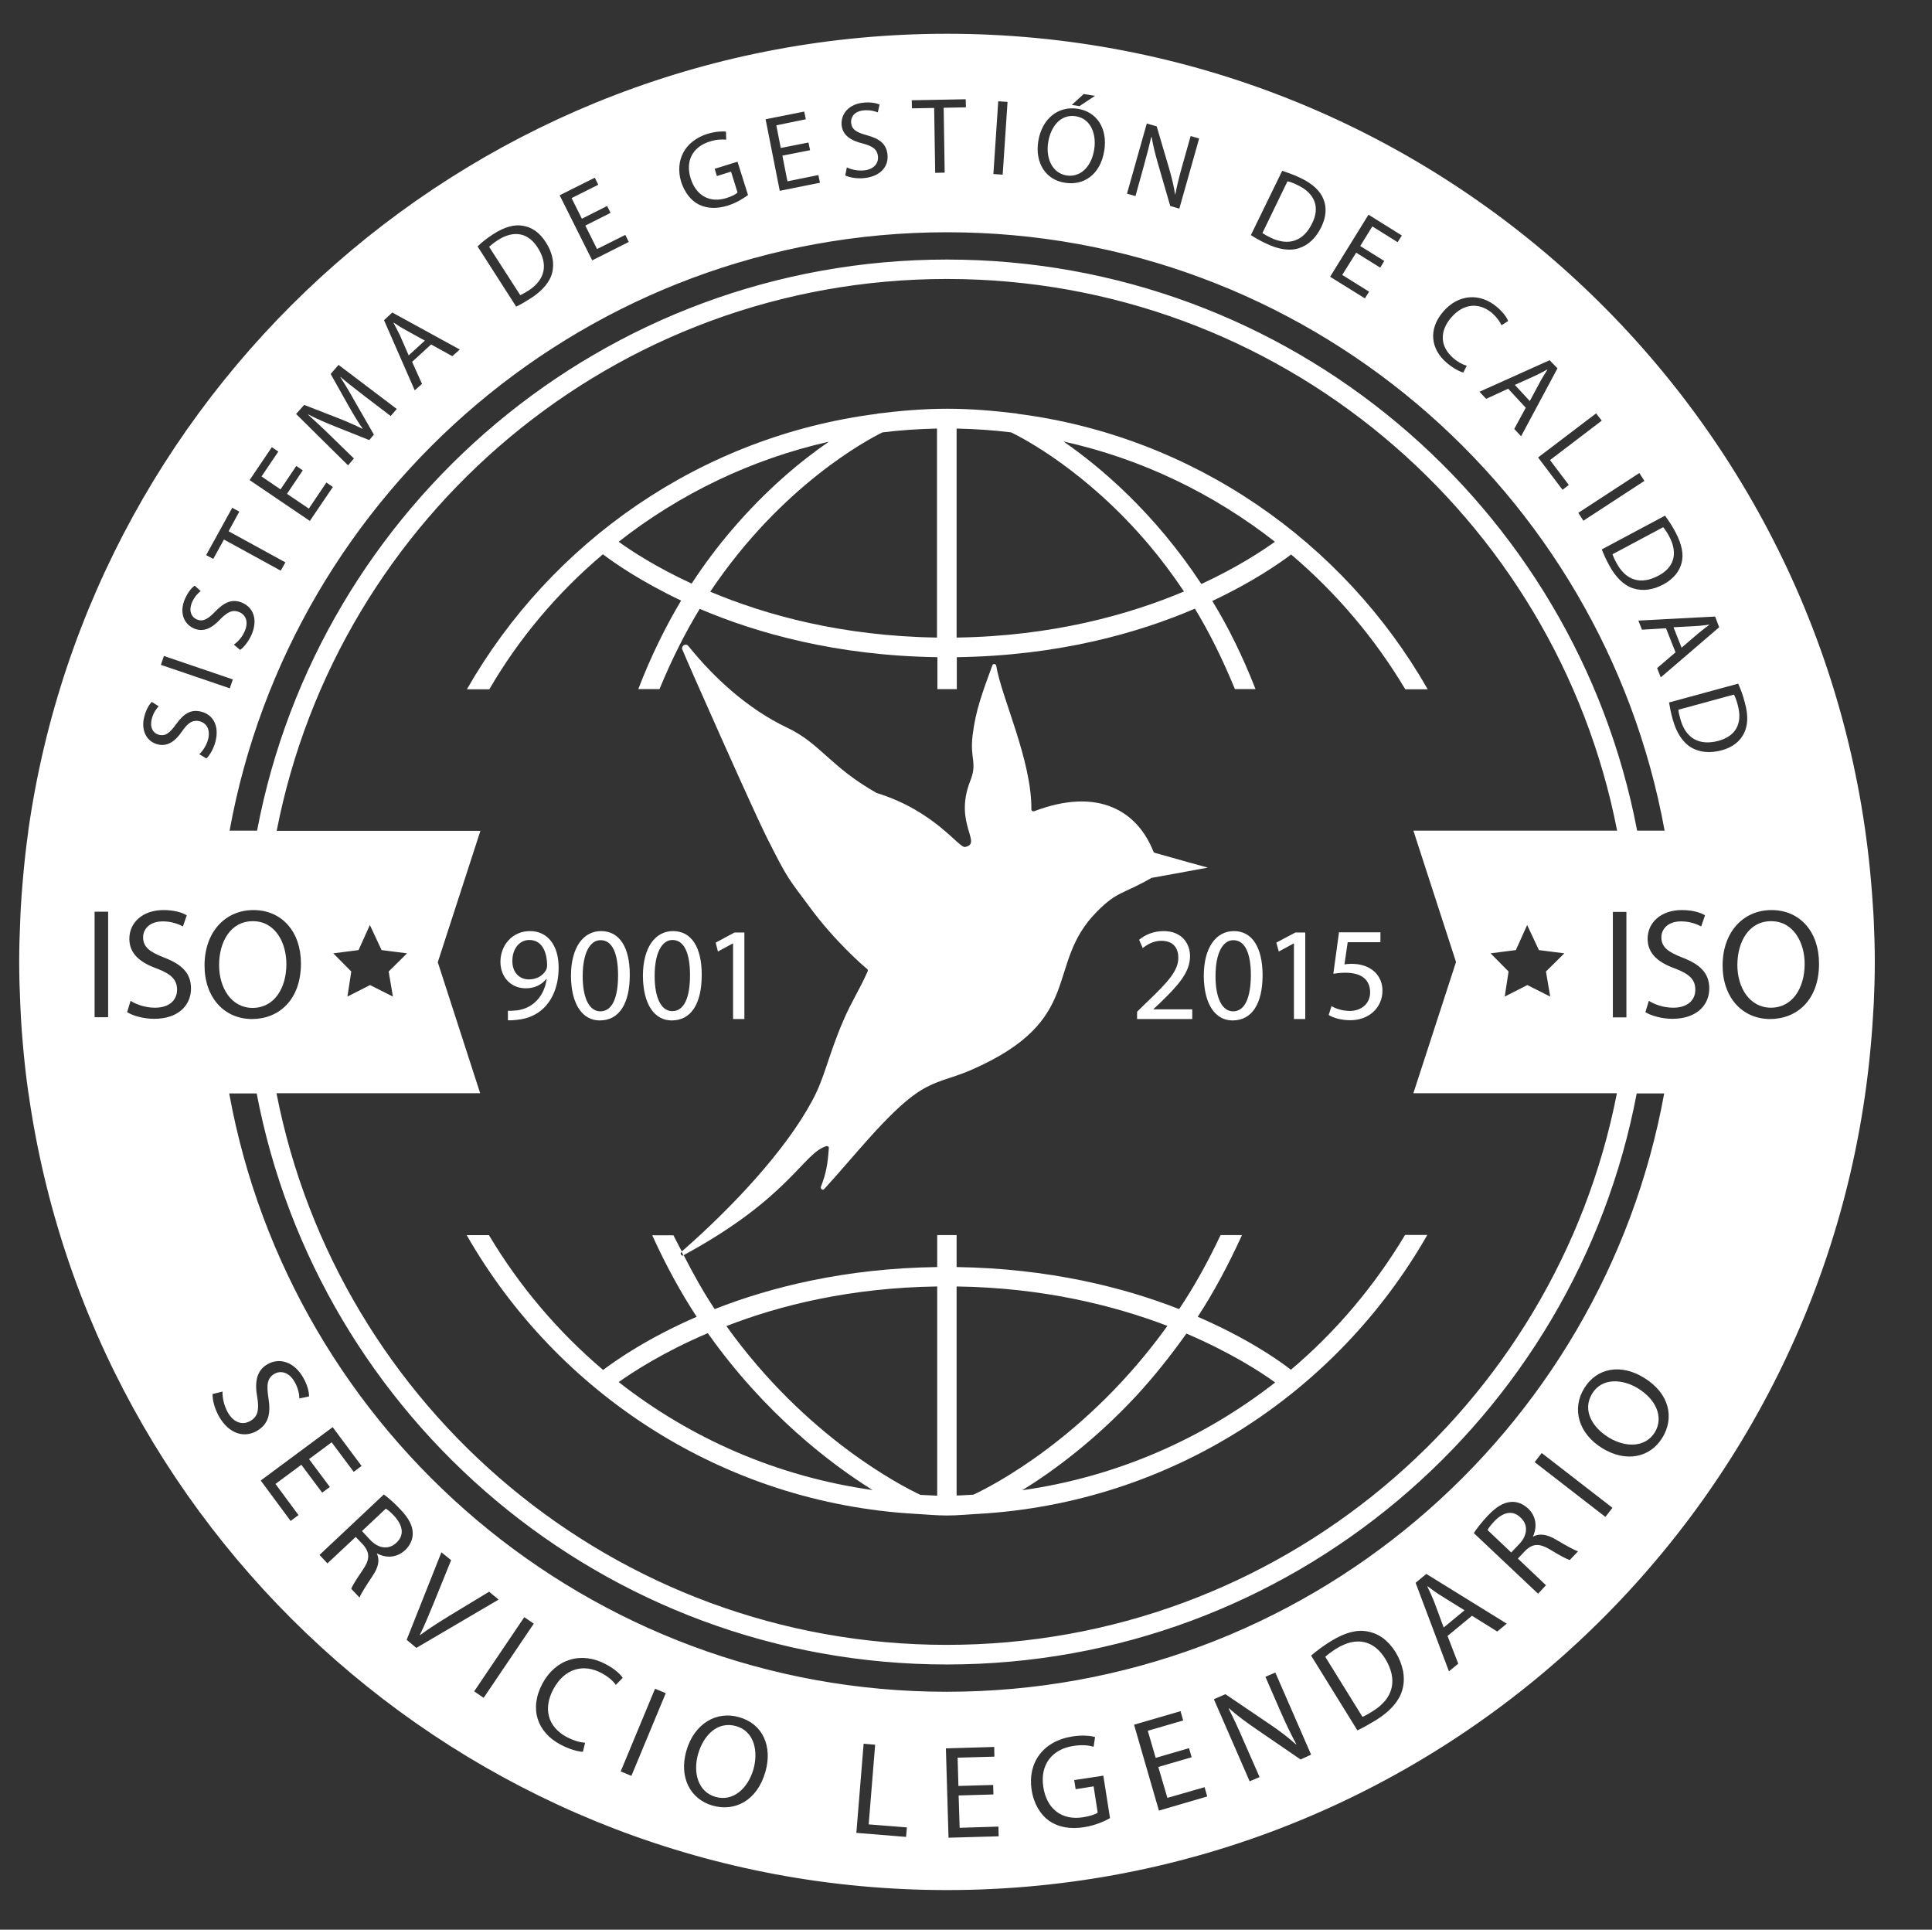 <?xml version="1.0" encoding="utf-8"?>
<!-- Generator: Adobe Illustrator 26.0.3, SVG Export Plug-In . SVG Version: 6.00 Build 0)  -->
<svg version="1.1" id="Layer_1" xmlns="http://www.w3.org/2000/svg" xmlns:xlink="http://www.w3.org/1999/xlink" x="0px" y="0px"
	 viewBox="0 0 955.9 954.6" style="enable-background:new 0 0 955.9 954.6;" xml:space="preserve">
<rect x="0" y="0" width="955.9" height="954.6" fill="#333333" stroke="none"/>
<style type="text/css">
	.st0{fill-rule:evenodd;clip-rule:evenodd;fill:#ffffff;}
</style>
<g>
	<path class="st0" d="M298.3,274.2c5.8,4.4,18.9,13.5,38.7,22.9c-7.6,12.7-14.9,27.4-21.2,43.8h10.5c6-14.6,12.7-27.9,19.9-39.7
		c28.2,12,67.6,23.2,117.6,23.9v15.8h9.6v-15.8c50.1-0.7,89.6-11.9,117.8-24c7.1,11.6,13.7,25,19.8,39.8h10.2
		c-6.3-16.1-13.5-30.8-21.4-43.6c20-9.4,33.2-18.6,39-23c22.3,18.9,41.4,41.4,56.5,66.7h11.1c-41.7-73-116-125.2-203-136.3
		c0,0-0.1-0.1-0.1-0.1l0,0c-11.4-1.4-22.8-2.4-34.6-2.4c-11.7,0-23.2,1-34.6,2.4l0,0c0,0-0.1,0.1-0.1,0.1
		c-87,11.1-161.3,63.3-203,136.3h11.1C256.8,315.7,275.9,293.1,298.3,274.2z M630.8,268c-6.3,4.5-18.5,12.6-36.4,20.9
		c-23.2-35.2-49.7-57.7-68.2-70.5C565,227,600.5,244.3,630.8,268z M473.3,212c9.1,0.2,18.2,0.8,27,1.9c6,2.9,37.3,19.2,67.9,55.3
		c5.8,6.8,11.7,14.6,17.6,23.4c-27.3,11.5-65.1,22.1-112.5,22.8V212z M436.6,213.9c8.9-1.1,17.9-1.7,27-1.9v103.4
		c-47.2-0.7-84.9-11.2-112.2-22.7C386.8,239.9,429.5,217.4,436.6,213.9z M410.1,218.5c-13.4,9.2-30.9,23.5-48.4,44.1
		c-6.4,7.5-13,16.2-19.5,26.1c-17.7-8.2-29.9-16.2-36.1-20.7C336.2,244.4,371.6,227.2,410.1,218.5z"/>
	<path class="st0" d="M261.4,143.8c8.4-5.4,9.9-13,4.7-21.2c-4.5-7.2-11.5-9.1-19.8-3.8c-2,1.3-3.4,2.5-4.3,3.3l15.4,23.9
		C258.4,145.6,259.9,144.7,261.4,143.8z"/>
	<path class="st0" d="M125,498.6c10.7,0,16.7-9.8,16.7-21.7c0-10.4-5.4-21.2-16.6-21.2c-11.1,0-16.7,10.3-16.7,21.7
		C108.4,488.6,114.4,498.6,125,498.6z"/>
	<path class="st0" d="M527.7,86.8c7.3,1.1,12.5-4.9,13.7-13c1.1-7.1-1.4-15-9.1-16.3c-7.6-1.2-12.5,5.2-13.7,13
		C517.4,78.2,520.5,85.6,527.7,86.8z"/>
	<path class="st0" d="M200.6,163.2c-2.2-1.2-4-2.4-5.8-3.6l-0.1,0.1c1,1.9,2.1,4,3.1,6l4.4,10.1l8-7.3L200.6,163.2z"/>
	<path class="st0" d="M762.1,188.7c1.2-2.2,2.4-4,3.5-5.8l-0.1-0.1c-1.9,1.1-3.9,2.1-6,3.1l-10,4.5l7.4,8L762.1,188.7z"/>
	<path class="st0" d="M820.5,284.8c7.5-3.9,10-10.7,5.4-19.4c-1.1-2.1-2.2-3.6-3-4.6l-25.1,13.4c0.4,1.1,1.1,2.7,2,4.3
		C804.5,287.3,811.9,289.4,820.5,284.8z"/>
	<path class="st0" d="M190.9,746.3l-11.8,11.1l4,4.3c4.2,4.5,9.3,5,13,1.5c4.2-3.9,3.1-8.6-0.9-13.1
		C193.3,748,191.7,746.8,190.9,746.3z"/>
	<path class="st0" d="M840.3,313.3c1.9-1.6,3.7-2.9,5.4-4.2l0-0.1c-2.2,0.3-4.4,0.6-6.7,0.7l-11,0.6l4,10.1L840.3,313.3z"/>
	<path class="st0" d="M649.2,110.5c3.8-7.6,1.8-14.6-7.1-18.9c-2.2-1.1-3.9-1.7-5.1-1.9l-12.4,25.6c1,0.7,2.5,1.5,4.1,2.3
		C637.7,121.9,645,119.2,649.2,110.5z"/>
	<path class="st0" d="M810.4,686.8c-7.5-4.6-17.8-5.5-22.7,2.7c-4.9,8.1,0.1,16.7,8.4,21.7c8.1,4.9,18,5,22.7-2.7
		C823.4,700.8,819,692,810.4,686.8z"/>
	<path class="st0" d="M714.3,805.1l10.3-8.5l-11.4-7.1c-2.6-1.6-4.8-3.2-6.9-4.8l-0.1,0.1c1.2,2.4,2.3,5,3.4,7.6L714.3,805.1z"/>
	<path class="st0" d="M876.3,455.7c-11.1,0-16.7,10.3-16.7,21.7c0,11.1,6,21.1,16.6,21.1c10.7,0,16.7-9.8,16.7-21.7
		C892.9,466.5,887.5,455.7,876.3,455.7z"/>
	<path class="st0" d="M364.2,853.9c-9.1-2.6-16.1,4.4-18.8,13.8c-2.6,9.1-0.1,18.7,8.6,21.2c8.7,2.5,16-4.1,18.8-13.7
		C375.2,866.6,373.4,856.5,364.2,853.9z"/>
	<path class="st0" d="M739.5,752.4c-1.9,2-3.1,3.6-3.5,4.5l11.7,11.1l4-4.2c4.2-4.4,4.4-9.6,0.7-13
		C748.4,746.8,743.7,748.1,739.5,752.4z"/>
	<path class="st0" d="M927.6,475.7c0-6.7-0.2-13.4-0.5-20c-0.1-2.8-0.3-5.5-0.5-8.3c-0.2-3.6-0.5-7.1-0.8-10.7
		c-19.9-235.2-217-420-457.3-420C237,16.8,45.6,188.2,14,410.9h0c0,0.1,0,0.2,0,0.3c-1.2,8.4-2.1,16.8-2.8,25.3
		c-0.3,3.6-0.6,7.3-0.8,10.9c-0.2,2.7-0.3,5.4-0.4,8.1c-0.3,6.7-0.5,13.5-0.5,20.3c0,6.8,0.2,13.5,0.5,20.3c0.1,2.7,0.3,5.4,0.4,8.1
		c0.2,3.7,0.5,7.3,0.8,11c0.7,8.4,1.6,16.8,2.8,25.1c0,0.2,0,0.3,0.1,0.5h0C45.6,763.6,237,935,468.5,935
		c240.3,0,437.4-184.7,457.3-419.9c0.3-3.6,0.6-7.1,0.8-10.7c0.2-2.7,0.3-5.5,0.5-8.3c0.3-6.6,0.5-13.3,0.5-20c0-0.1,0-0.1,0-0.2
		C927.6,475.8,927.6,475.8,927.6,475.7z M850.6,310.3l-28.9,24.8l-1.8-4.6l9.1-7.8l-4.7-11.9l-11.9,0.7l-1.8-4.5l38-2L850.6,310.3z
		 M194.4,493l-11.3-5.7l-11.2,5.7l1.9-12.4l-8.9-9l12.5-1.6l5.6-12.4l5.8,12.4l12.6,1.6l-9.1,9L194.4,493z M237.6,540.9L216.6,476
		l21.1-65H136.9C167.2,255.4,304.1,138,468.5,138c164.4,0,301.3,117.4,331.6,272.9H699.3l21.1,65l-21.1,64.9H800
		c-30.3,155.5-167.2,272.9-331.6,272.9c-164.4,0-301.3-117.4-331.6-272.9H237.6z M804.7,451.1v52.2h-6.7v-52.2H804.7z M767,493
		l-11.3-5.7l-11.2,5.7l1.9-12.4l-8.9-9l12.5-1.6l5.6-12.4l5.8,12.4l12.6,1.6l-9.1,9L767,493z M468.5,823.4
		c169.7,0,310.9-121.7,341.3-282.5h13.6c-30.6,168.3-177.8,296-355,296c-177.1,0-324.4-127.7-355-296h13.6
		C157.6,701.7,298.8,823.4,468.5,823.4z M468.5,128.4c-169.7,0-310.9,121.7-341.3,282.5h-13.6c30.6-168.3,177.8-296,355-296
		c177.1,0,324.4,127.7,355,296h-13.6C779.4,250.1,638.2,128.4,468.5,128.4z M829.1,263.5c3.1,5.9,4,10.8,2.9,15
		c-1.1,4.2-3.9,7.8-9,10.6c-5.2,2.8-10.3,3.4-14.8,2c-4.6-1.4-8.8-5.4-12.1-11.6c-1.6-2.9-2.7-5.5-3.6-7.7l31.3-16.7
		C825.5,257.4,827.4,260.2,829.1,263.5z M811.1,234l2.5,3.9l-30.2,19.7l-2.5-3.9L811.1,234z M792.5,208.1l-25.6,19.5l9.3,12.3
		l-3.1,2.4l-12.1-16l28.7-21.8L792.5,208.1z M770.6,182.2l-18,33.6l-3.4-3.6l5.7-10.5l-8.7-9.4l-10.9,5l-3.3-3.5l34.7-15.6
		L770.6,182.2z M714.2,154c7.4-8.5,18.2-9.3,26.6-2c3.4,2.9,4.9,5.5,5.4,6.8l-3.3,2.1c-0.8-1.8-2.3-3.9-4.5-5.9
		c-6.4-5.5-14.2-5.1-20.4,2.1c-5.8,6.7-5.6,14.3,1,20c2.1,1.9,4.7,3.3,6.7,3.8l-1.7,3.4c-1.9-0.5-5-2.1-8.3-4.9
		C708,172.8,706.4,162.9,714.2,154z M677.1,106.2l16.5,10.3l-2.1,3.3L679,112l-6,9.7l11.9,7.4l-2,3.3l-11.9-7.4l-6.9,11l13.3,8.3
		l-2.1,3.3l-17.2-10.7L677.1,106.2z M634.4,84.5c2.7,0.9,5.9,2,9.2,3.6c6,2.9,9.6,6.4,11.2,10.4c1.6,4,1.5,8.6-1.1,13.9
		c-2.6,5.3-6.3,8.8-10.8,10.3c-4.5,1.6-10.3,0.8-16.6-2.3c-3-1.4-5.4-2.8-7.4-4.1L634.4,84.5z M567.4,61.1l4.9,1.4l6.1,20.7
		c1.4,4.8,2.4,9,3,13l0.1,0c0.9-4.7,2-9,3.5-14.4l4.1-14.5l4.2,1.2l-9.8,34.7l-4.5-1.3l-6-20.7c-1.3-4.5-2.5-9.2-3.2-13.4l-0.2,0
		c-1,4.4-2.1,8.6-3.7,14.4L561.8,97l-4.2-1.2L567.4,61.1z M536.2,46.5l5.6,0.9l-7.7,5.1l-3.8-0.6L536.2,46.5z M513.7,69.9
		c1.8-11.3,10-17.6,19.5-16.1c9.7,1.5,14.8,10,13.2,20.5c-1.9,12.3-10.4,17.6-19.5,16.1C517.5,89,512,80.7,513.7,69.9z M493.9,50.1
		l4.6,0.3l-2.4,36l-4.6-0.3L493.9,50.1z M477.8,49.1l0.1,4l-11,0.2l0.5,32.1l-4.7,0.1l-0.5-32.1l-11,0.2l-0.1-4L477.8,49.1z
		 M427.1,50.8c3.7-0.4,6.4,0.2,8.1,0.9l-0.9,3.9c-1.2-0.5-3.7-1.3-7-1c-4.9,0.5-6.4,3.6-6.2,6.1c0.3,3.4,2.7,4.8,7.8,6.2
		c6.3,1.7,9.7,4.3,10.2,9.6c0.6,5.5-3,10.7-11.5,11.6c-3.5,0.4-7.3-0.3-9.4-1.3l0.8-4c2.2,1.1,5.3,1.8,8.5,1.5
		c4.7-0.5,7.2-3.3,6.9-6.9c-0.3-3.4-2.5-5.1-7.5-6.4c-6.1-1.5-10-4.1-10.5-9.2C416,56.1,420.2,51.5,427.1,50.8z M397.9,55.2l0.8,3.8
		L384.1,62l2.2,11.2l13.7-2.7l0.8,3.8l-13.7,2.7l2.5,12.7l15.3-3.1l0.8,3.8l-19.9,4L378.8,59L397.9,55.2z M350.1,66.2
		c4-1.2,7.4-1.3,9.1-1.1l0.1,4c-2.1-0.2-4.6-0.2-8.1,0.9c-8.4,2.6-12.2,9.5-9.5,18.2c2.7,8.7,9.6,12.3,17.6,9.8
		c2.9-0.9,4.8-1.9,5.6-2.8l-3.2-10.3l-7,2.2l-1.1-3.6l11.3-3.5l5.2,16.5c-1.8,1.3-5.3,3.7-10,5.2c-5.2,1.6-9.9,1.6-14.3-0.5
		c-3.9-1.9-7.1-6-8.8-11.3C333.9,79.5,338.6,69.8,350.1,66.2z M294.3,87.9l1.7,3.5L282.8,98l5.1,10.2l12.5-6.3l1.7,3.4l-12.5,6.3
		l5.8,11.6l14-7l1.7,3.5l-18.1,9.1l-16.1-32.2L294.3,87.9z M244.1,115.8c5.6-3.6,10.5-4.9,14.7-4.1c4.3,0.7,8.1,3.2,11.3,8.2
		c3.2,5,4.2,10,3.2,14.6c-1,4.7-4.7,9.2-10.6,13c-2.8,1.8-5.2,3.2-7.3,4.2l-19.1-29.8C238.3,119.9,241,117.8,244.1,115.8z
		 M194.1,154.6l33.4,18.3l-3.7,3.3l-10.5-5.8l-9.4,8.6l4.9,10.9l-3.6,3.2L190,158.4L194.1,154.6z M150.5,200.3l17.2,6.7
		c4.3,1.7,8.1,3.4,11.6,5.1l0.1-0.1c-2.2-3.1-4.3-6.6-6.7-10.8l-9.1-16.2l3.9-4.5l28.8,21.8l-3,3.5l-12.6-9.6
		c-4-3.1-8.8-6.8-12.2-9.7l-0.1,0.1c2.4,3.7,4.8,7.7,7.4,12.4L185,215l-2.3,2.7l-16.8-6.7c-5-2-9.4-3.9-13.4-6l-0.1,0.1
		c3.3,3,7.8,7.1,11.6,10.9l11.1,10.8l-2.9,3.4l-25.7-25.4L150.5,200.3z M134.5,221.2l3.2,2.2l-8.3,12.3l9.4,6.4l7.8-11.6l3.2,2.2
		l-7.8,11.6l10.8,7.3l8.7-12.9l3.2,2.2l-11.4,16.8l-29.8-20.2L134.5,221.2z M114.9,251.2l3.5,1.9l-5.3,9.7l28.1,15.4l-2.3,4.1
		l-28.1-15.4l-5.3,9.6l-3.5-1.9L114.9,251.2z M91.5,296.3c1.5-3.4,3.3-5.5,4.8-6.6l3,2.7c-1.1,0.8-3,2.6-4.3,5.6
		c-1.9,4.5,0,7.4,2.3,8.4c3.1,1.3,5.5,0,9.2-3.9c4.6-4.7,8.5-6.4,13.4-4.3c5.1,2.2,7.9,7.9,4.6,15.7c-1.4,3.2-3.8,6.3-5.7,7.6
		l-3.1-2.6c2-1.4,4.2-3.8,5.4-6.7c1.9-4.4,0.7-7.9-2.7-9.4c-3.1-1.3-5.6-0.3-9.3,3.4c-4.2,4.6-8.5,6.7-13.1,4.7
		C90.7,308.6,88.7,302.7,91.5,296.3z M81.1,324.5l34.1,11.6l-1.5,4.4l-34.1-11.6L81.1,324.5z M53.5,503.2h-6.7v-52.2h6.7V503.2z
		 M76.2,504c-5,0-10.5-1.5-13.3-3.3l1.7-5.6c3,1.9,7.4,3.4,12.1,3.4c6.9,0,10.9-3.6,10.9-8.9c0-4.9-2.8-7.7-9.8-10.4
		c-8.5-3-13.8-7.4-13.8-14.8c0-8.1,6.7-14.2,16.9-14.2c5.3,0,9.2,1.2,11.5,2.6l-1.9,5.5c-1.7-0.9-5.2-2.5-9.9-2.5
		c-7.1,0-9.8,4.3-9.8,7.8c0,4.9,3.2,7.3,10.4,10.1c8.8,3.4,13.3,7.7,13.3,15.3C94.5,497,88.6,504,76.2,504z M98.8,356.8
		c-3.3-0.8-5.6,0.5-8.6,4.8c-3.5,5.2-7.4,7.9-12.3,6.6c-5.4-1.4-8.3-7-6.5-13.7c0.9-3.6,2.4-5.9,3.7-7.3l3.4,2.2
		c-0.9,1-2.6,3-3.4,6.2c-1.2,4.8,1.1,7.3,3.5,7.9c3.3,0.8,5.4-0.9,8.5-5.2c3.8-5.3,7.4-7.6,12.6-6.2c5.4,1.4,9,6.6,6.9,14.8
		c-0.9,3.4-2.8,6.8-4.5,8.3l-3.5-2.1c1.8-1.7,3.6-4.4,4.4-7.5C104.1,361.1,102.4,357.8,98.8,356.8z M125.4,450.2
		c14.2,0,23.5,10.9,23.5,26.4c0,18-10.9,27.5-24.2,27.5c-13.8,0-23.5-10.7-23.5-26.5C101.2,461,111.5,450.2,125.4,450.2z
		 M108.4,700.8c-2.1-3.7-3.4-8.3-3.2-11.2l4.9-1.2c-0.1,3,0.7,6.9,2.6,10.3c2.9,5.1,7.3,6.5,11.2,4.2c3.6-2.1,4.4-5.3,3.4-11.6
		c-1.4-7.5-0.4-13.3,5-16.4c6-3.5,13.3-1.1,17.6,6.4c2.3,3.9,3,7.3,3,9.5l-4.8,1c0-1.6-0.4-4.9-2.4-8.3c-3-5.2-7.3-5.4-9.9-3.9
		c-3.6,2.1-4,5.4-3,11.9c1.3,7.9,0,13-5.6,16.3C121.3,711.3,113.6,709.8,108.4,700.8z M147.7,749.5l-3.9,2.9l-14.8-20l35.6-26.4
		l14.3,19.2l-3.9,2.9l-10.9-14.6l-11.2,8.3l10.3,13.8l-3.8,2.8l-10.3-13.8l-12.8,9.5L147.7,749.5z M186.6,768.5l-0.1,0.1
		c1.5,3.3,0.6,6.9-2.1,10.9c-3.5,5.3-5.9,9-6.5,10.8l-4.1-4.3c0.4-1.4,2.5-4.7,5.7-9.4c3.5-5.1,3.6-8.4,0.2-12.4l-3.7-3.9l-14,13.1
		l-3.9-4.2l31.8-29.9c2.4,1.7,5.5,4.5,8.2,7.4c4.2,4.4,6.1,8.1,6.1,11.8c0.1,3-1.3,6-3.7,8.3C196.2,770.8,190.9,770.8,186.6,768.5z
		 M201.2,811.2l17.2-43.3l4.8,3.9l-8.6,21.2c-2.4,5.8-4.5,11-6.9,15.8l0.1,0.1c4.2-3.1,9.2-6.3,14.4-9.5l19.8-12l4.7,3.9L206,815.2
		L201.2,811.2z M239.3,839.9l-4.7-3.2l24.8-36.7l4.7,3.2L239.3,839.9z M297.7,827.7c-9.1-4.9-18.4-2.3-23.9,7.9
		c-5.1,9.5-2.9,18.6,6.6,23.7c3.1,1.6,6.5,2.7,9.1,2.8l-1.1,4.5c-2.3-0.1-6.5-1.1-11.3-3.7c-11-5.9-15.5-17.3-8.7-30.1
		c6.6-12.2,19.3-16,31.4-9.5c4.9,2.6,7.4,5.3,8.3,6.7l-3.4,3.5C303.3,831.5,300.9,829.4,297.7,827.7z M312.4,878.5l-5.3-2.2l17-40.9
		l5.3,2.2L312.4,878.5z M378.7,876.5c-4.2,14.6-15.4,19.8-26.2,16.7c-11.2-3.3-16.6-14.2-12.9-27.1c3.9-13.5,14.9-19.9,26.2-16.6
		C377.4,852.8,382.3,863.9,378.7,876.5z M448.3,908.7l-24.6-2l3.6-44.1l5.7,0.5l-3.2,39.4l18.9,1.5L448.3,908.7z M469.3,909.1
		l-1.3-44.2l23.9-0.7l0.1,4.8l-18.2,0.5l0.4,14l17.2-0.5l0.1,4.7l-17.2,0.5l0.5,16l19.2-0.6l0.1,4.8L469.3,909.1z M536.3,903.9
		c-6.6,1-12.3,0.2-17.3-3.2c-4.3-3.1-7.6-8.5-8.6-15.4c-2-13.1,5.5-24,20.2-26.3c5.1-0.8,9.2-0.3,11.2,0.3l-0.7,4.8
		c-2.5-0.7-5.5-1.1-10-0.4c-10.6,1.6-16.6,9.3-14.9,20.3c1.7,11.1,9.4,16.6,19.6,15c3.7-0.6,6.2-1.5,7.3-2.3l-2-13l-8.9,1.4
		l-0.7-4.5l14.4-2.2l3.3,21C547,900.7,542.2,903,536.3,903.9z M573.4,895.7l-12.3-42.5l23-6.7l1.3,4.6l-17.5,5.1l3.9,13.4l16.5-4.8
		l1.3,4.5l-16.5,4.8l4.5,15.3l18.4-5.3l1.3,4.6L573.4,895.7z M643.5,870.4l-21.9-15c-4.8-3.3-9.5-6.7-13.5-10.3l-0.2,0.1
		c2.5,5,4.8,9.8,7.7,16.6l7.6,17.3l-4.9,2.1l-17.7-40.6l5.7-2.5l22,14.9c5.1,3.4,9.3,6.7,13,10l0.1-0.1c-2.8-5.2-5.1-10.1-7.9-16.4
		l-7.4-17l4.9-2.1l17.7,40.6L643.5,870.4z M694,835.3c-1.3,5.7-6,11.2-13.3,15.7c-3.5,2.1-6.5,3.8-9.1,5l-22.9-37
		c2.7-2.3,6-4.8,9.9-7.2c7-4.3,13-5.8,18.2-4.7c5.3,1,9.9,4.2,13.7,10.2C694.2,823.5,695.4,829.7,694,835.3z M740.8,807.1l-12.5-7.8
		l-12.1,10l5.3,13.7l-4.6,3.8l-16.5-43.8l5.3-4.4l39.8,24.6L740.8,807.1z M776.7,771.7c-1.4-0.3-4.9-2.2-9.7-5.1
		c-5.3-3.2-8.6-3.1-12.3,0.5l-3.7,3.9l13.9,13.2l-3.9,4.2l-31.8-30c1.6-2.5,4.2-5.7,6.9-8.6c4.2-4.4,7.7-6.5,11.4-6.8
		c3-0.3,6,0.9,8.5,3.2c4.3,4,4.5,9.4,2.5,13.8l0.1,0.1c3.2-1.7,6.9-1,11,1.4c5.5,3.2,9.3,5.4,11.2,5.9L776.7,771.7z M794.3,750.4
		l-35-27.1l3.5-4.5l35,27.1L794.3,750.4z M822.5,711.2c-6.1,10-18.1,12.3-29.6,5.3c-12-7.3-15.3-19.6-9.1-29.7
		c6.3-10.3,18.3-12.2,29.5-5.3C826.3,689.4,828.4,701.6,822.5,711.2z M827.4,504c-5,0-10.5-1.5-13.3-3.3l1.7-5.6
		c3,1.9,7.4,3.4,12.1,3.4c6.9,0,10.9-3.6,10.9-8.9c0-4.9-2.8-7.7-9.8-10.4c-8.5-3-13.8-7.4-13.8-14.8c0-8.1,6.7-14.2,16.9-14.2
		c5.3,0,9.2,1.2,11.5,2.6l-1.9,5.5c-1.7-0.9-5.2-2.5-9.9-2.5c-7.1,0-9.8,4.3-9.8,7.8c0,4.9,3.2,7.3,10.4,10.1
		c8.8,3.4,13.3,7.7,13.3,15.3C845.7,497,839.7,504,827.4,504z M836.8,369.8c-4.1-2.4-7.4-7.3-9.2-14c-0.9-3.2-1.4-5.9-1.8-8.3
		l34.2-9.3c1.2,2.6,2.4,5.8,3.3,9.4c1.8,6.4,1.5,11.4-0.5,15.3c-2,3.9-5.5,6.8-11.1,8.3C846,372.7,840.9,372.2,836.8,369.8z
		 M875.8,504.1c-13.8,0-23.5-10.7-23.5-26.5c0-16.6,10.3-27.4,24.2-27.4c14.2,0,23.5,10.9,23.5,26.4
		C900.1,494.6,889.1,504.1,875.8,504.1z"/>
	<path class="st0" d="M661.1,815.6c-2.5,1.6-4.3,3-5.4,4l18.4,29.7c1.4-0.5,3.2-1.6,5.1-2.8c10.4-6.4,12.4-15.7,6.2-25.9
		C679.9,811.7,671.4,809.2,661.1,815.6z"/>
	<path class="st0" d="M857.9,343.6l-27.5,7.5c0.1,1.2,0.5,2.9,1,4.6c2.6,9.6,9.4,13.3,18.8,10.8c8.2-2.2,12.2-8.2,9.6-17.7
		C859.2,346.4,858.5,344.7,857.9,343.6z"/>
	<path class="st0" d="M453,748.9c0,0,0.1,0.1,0.2,0.1l0-0.1c5.1,0.3,10.1,0.8,15.3,0.8c5.2,0,10.2-0.5,15.3-0.8l0,0.1
		c0,0,0.1-0.1,0.2-0.1c95.2-5.4,177.4-59.6,222.2-138h-11c-15.1,25.2-34.1,47.8-56.5,66.7c-6.4-5-22-15.8-46.1-26.2
		c7.8-11.9,15.1-25.5,21.9-40.4h-10.6c-6.3,13.3-13.1,25.6-20.5,36.6c-27.5-10.8-64.5-20.1-110.1-20.8v-15.8h-9.6v15.8
		c-45.6,0.6-82.6,10-110.1,20.8c-5.4-8.1-10.5-17.2-15.3-26.6c0,0,0,0,0,0c-1.1,0.6-2.1-0.9-1.1-1.6c0.1-0.1,0.2-0.1,0.2-0.2
		c-1.4-2.7-2.8-5.3-4.2-8.1h-10.5c6.7,14.7,14.1,28.3,22,40.3c-24.2,10.5-39.8,21.4-46.3,26.3c-22.3-18.9-41.4-41.4-56.5-66.7h-11
		C275.6,689.2,357.8,743.5,453,748.9z M587,659.7c21.9,9.4,36.8,19,43.9,24.2c-35.6,27.8-78.4,46.7-125.1,53.3
		c14.9-9.2,35.6-24.3,56.6-46.9C570.4,681.6,578.7,671.4,587,659.7z M473.3,636.4c42.8,0.6,77.8,9.4,104.3,19.5
		c-39.7,55.3-87.1,79.4-96,83.5c-2.8,0.1-5.5,0.4-8.3,0.4V636.4z M463.7,636.4v103.5c-2.8-0.1-5.5-0.3-8.3-0.4
		c-8.9-4.2-56.4-28.2-96-83.5C385.8,645.7,420.9,637,463.7,636.4z M350.2,659.5c28.3,40,60.7,64.6,81.5,77.6
		c-47-6.6-89.9-25.4-125.6-53.4C313.2,678.7,328.1,668.9,350.2,659.5z"/>
	<path class="st0" d="M256,499.8c-2,0.2-3.4,0.3-4.7,0.2v4.7c1.4,0.1,3.2,0,5.3-0.3c4.6-0.5,9.1-2.5,12.4-5.7
		c4.2-4.1,7.4-10.7,7.4-20.1c0-10.9-5.4-18-14.2-18c-8.8,0-14.6,7.1-14.6,15.2c0,7.3,4.9,13.1,12.6,13.1c4.3,0,7.7-1.7,10.1-4.6h0.2
		c-0.8,5.1-2.8,8.8-5.7,11.4C262.5,497.9,259.4,499.3,256,499.8z M270.1,480c-1.5,2.6-4.5,4.5-8.4,4.5c-5,0-8.2-3.7-8.2-9.1
		c0-6.1,3.5-10.4,8.4-10.4c6.1,0,8.8,5.6,8.8,12.9C270.6,478.8,270.4,479.5,270.1,480z"/>
	<path class="st0" d="M282.5,482.8c0.1,14.2,5.8,22,14.2,22c9.5,0,14.9-8,14.9-22.6c0-13.6-5.1-21.6-14.2-21.6
		C288.7,460.6,282.5,468.5,282.5,482.8z M305.8,482.5c0,10.9-2.8,17.8-8.8,17.8c-5.3,0-8.7-6.3-8.7-17.4c0-11.6,3.7-17.8,8.8-17.8
		C303.1,465,305.8,472,305.8,482.5z"/>
	<path class="st0" d="M318.1,482.8c0.1,14.2,5.8,22,14.2,22c9.5,0,14.9-8,14.9-22.6c0-13.6-5.1-21.6-14.2-21.6
		C324.3,460.6,318.1,468.5,318.1,482.8z M332.7,465c6,0,8.7,6.9,8.7,17.4c0,10.9-2.8,17.8-8.8,17.8c-5.3,0-8.7-6.3-8.7-17.4
		C323.9,471.2,327.6,465,332.7,465z"/>
	<polygon class="st0" points="368.3,504.1 368.3,461.3 363.4,461.3 354.1,466.3 355.2,470.7 362.6,466.7 362.7,466.7 362.7,504.1 	
		"/>
	<path class="st0" d="M567.1,496.1l-4.5,4.4v3.6h27.3v-4.8h-19.2v-0.1l3.4-3.2c9-8.7,14.7-15.1,14.7-23c0-6.1-3.9-12.4-13.1-12.4
		c-4.9,0-9.1,1.8-12.1,4.3l1.8,4.1c2-1.6,5.2-3.6,9.1-3.6c6.4,0,8.5,4,8.5,8.4C583,480.2,578,485.7,567.1,496.1z"/>
	<path class="st0" d="M610.5,460.6c-8.7,0-14.9,7.9-14.9,22.2c0.1,14.2,5.8,22,14.2,22c9.5,0,14.9-8,14.9-22.6
		C624.6,468.6,619.5,460.6,610.5,460.6z M610.1,500.3c-5.3,0-8.7-6.3-8.7-17.4c0-11.6,3.7-17.8,8.8-17.8c6,0,8.7,6.9,8.7,17.4
		C618.8,493.4,616,500.3,610.1,500.3z"/>
	<polygon class="st0" points="645.8,504.1 645.8,461.3 640.9,461.3 631.5,466.3 632.7,470.7 640.1,466.7 640.2,466.7 640.2,504.1 	
		"/>
	<path class="st0" d="M667.9,500.1c-3.9,0-7.4-1.3-9.1-2.4l-1.4,4.4c2,1.3,6,2.6,10.7,2.6c9.3,0,15.9-6.3,15.9-14.6
		c0-5.4-2.8-9.1-6.1-11c-2.6-1.6-5.9-2.3-9.2-2.3c-1.6,0-2.5,0.1-3.5,0.3l1.6-11H683v-4.9h-20.5l-2.8,20.5c1.6-0.2,3.5-0.5,5.9-0.5
		c8.6,0,12.2,3.9,12.3,9.5C678,496.6,673.4,500.1,667.9,500.1z"/>
	<path class="st0" d="M408.8,567c0.6-0.2,1.3,0.2,1.3,0.8c-0.6,8.3-1.3,12.4-3.9,19.2c-0.4,1.1,0.8,2.1,1.6,1.2
		c13.7-14.8,31.3-37.6,45.8-47.5c9.4-6.4,16.8-7,26.7-11.3c57.4-25,36.1-51.8,62.4-78.4c10.2-10.3,12.6-8.4,27-16.7
		c0.2-0.1,0.3-0.1,0.5-0.1c4.6-0.8,16-2.9,27.4-5c0,0-15.8-4.3-26.2-7.3c-0.3-0.1-0.6-0.3-0.7-0.6c-8-20.2-27.4-32-59-20
		c-0.7,0.2-1.4-0.2-1.4-0.9c0.2-24.3-14.7-55-17.4-71.1c-0.2-1-1.6-1.1-1.9-0.2c-4.9,13.5-8.3,22.2-9.8,34.8
		c-1.4,11.9,2.6,13.3-1.3,22.8c-8,20.9,6.4,30.5-2.4,32.3c-3.1,0.6-14.9-17.8-43.7-26.7c-0.1,0-0.1,0-0.2-0.1
		c-22.7-12.8-27.8-24.5-44.1-32.2c-19.8-9.4-36.5-25-48.9-40.4c-1.2-1.6-3.7-0.1-3,1.7c2.1,5.4,35.1,79.6,41.3,92
		c11.6,23.2,11.3,21.2,21.7,35.4c12.2,16.7,27.1,29.7,28.3,30.5c0.4,0.3,0.6,0.8,0.4,1.3c-4.2,9.5-7.9,14.7-12.1,24.5
		c-7.7,18-9.1,28.1-15.4,39.6c-13.1,24.5-39.6,52.8-64.6,74.6c0.3,0.6,0.6,1.2,0.9,1.8C390.6,592.6,397.3,570.5,408.8,567z"/>
</g>
</svg>
